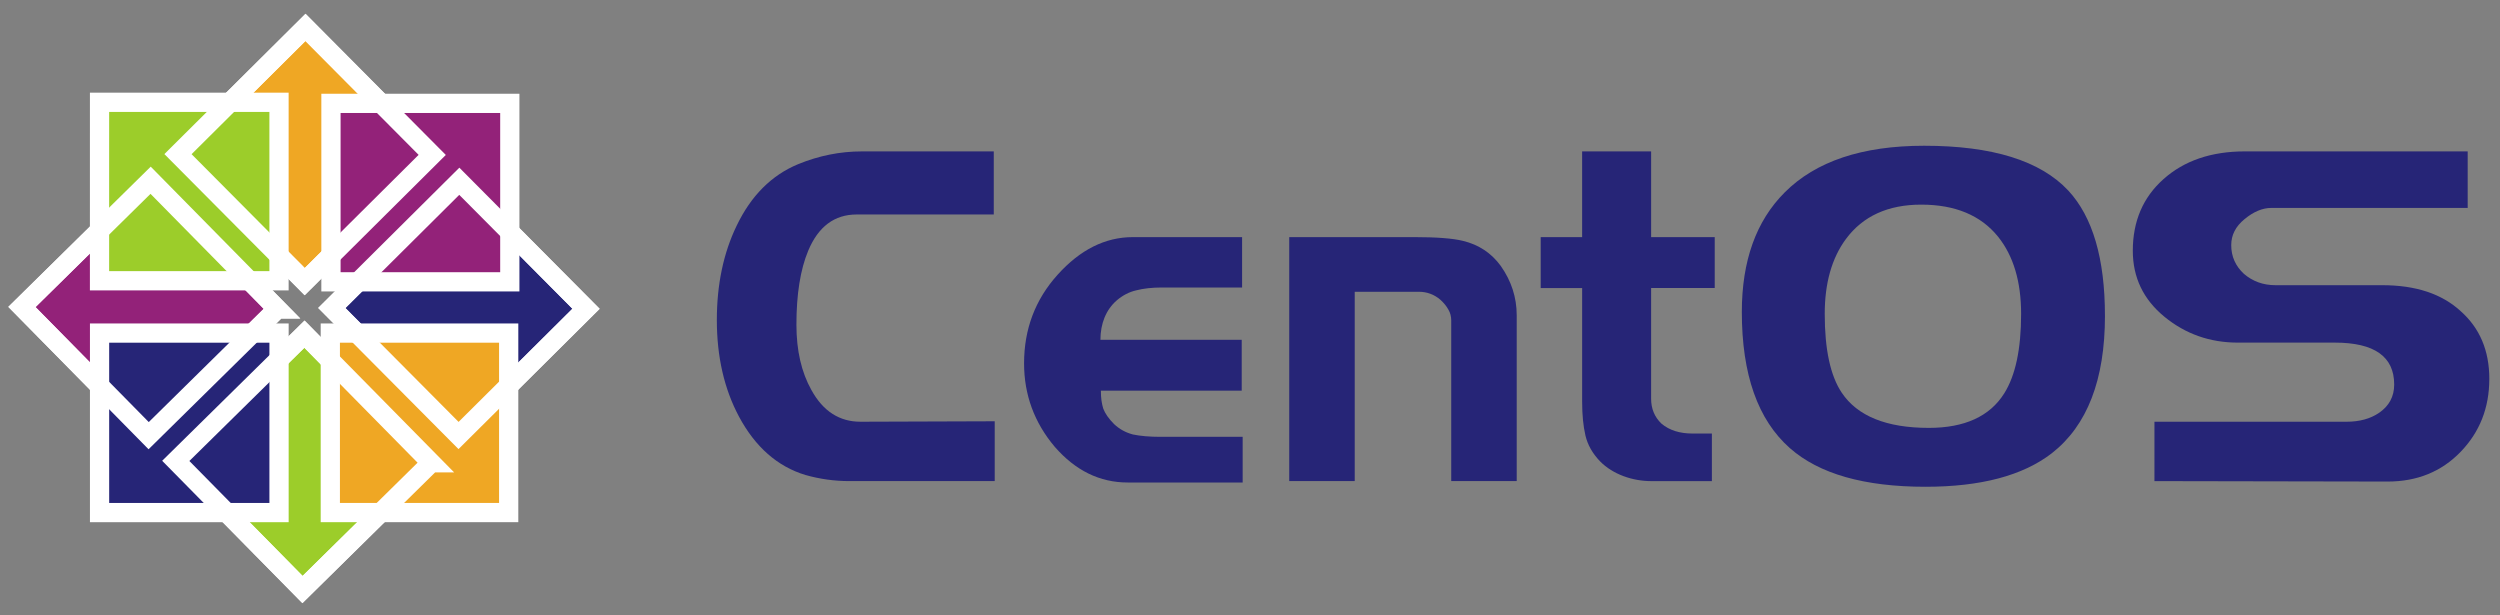 <svg width="130" height="32" viewBox="0 0 130 32" xmlns="http://www.w3.org/2000/svg"><rect x="0" y="0" width="130" height="32" fill="#808080" stroke="none"/><title>logo-centOS</title><desc>Created with Sketch Beta.</desc><g fill="none" fill-rule="evenodd"><g><g fill="#262577"><path d="M51.725 25.017h-7.568c-.767 0-1.526-.106-2.277-.318-1.454-.442-2.605-1.455-3.454-3.038-.767-1.437-1.15-3.11-1.15-5.02 0-1.846.342-3.48 1.028-4.9.75-1.567 1.82-2.636 3.208-3.208 1.078-.44 2.18-.66 3.306-.66h6.858v3.28H44.55c-1.16 0-2 .63-2.524 1.887-.408.98-.612 2.262-.612 3.846 0 1.34.26 2.473.784 3.404.604 1.094 1.453 1.64 2.547 1.64l6.98-.024v3.11z"/><path d="M64.616 25.09H58.64c-1.453 0-2.72-.62-3.796-1.86-1.062-1.258-1.592-2.703-1.592-4.336 0-1.78.58-3.314 1.74-4.604 1.174-1.306 2.48-1.96 3.917-1.96h5.68v2.62H60.43c-.523 0-.972.05-1.347.148-.36.082-.693.253-1.003.514-.572.49-.858 1.223-.858 2.056h7.347v2.645h-7.323c0 .392.04.655.122.932.098.26.286.53.564.808.277.262.604.44.98.54.39.08.865.122 1.42.122h4.286v2.375z"/><path d="M78.87 25.017h-3.406v-8.352c0-.212-.05-.4-.147-.563-.098-.18-.236-.35-.416-.514-.325-.278-.7-.416-1.125-.416h-3.33v9.845h-3.406V12.33h6.514c1.16 0 2 .066 2.523.196.816.196 1.47.63 1.96 1.298.554.784.832 1.64.832 2.572v8.62z"/><path d="M89.165 14.976h-3.307v5.755c0 .523.18.956.54 1.3.407.342.946.513 1.615.513h1.005v2.474h-3.16c-.947 0-1.987-.343-2.656-1.03-.392-.407-.645-.856-.76-1.346-.113-.49-.17-1.068-.17-1.738v-5.926h-2.156V12.33h2.155V7.874h3.588v4.458h3.307v2.646z"/><path d="M109.458 16.42c0 3.33-.923 5.715-2.768 7.152-1.502 1.16-3.69 1.74-6.564 1.74-3.183 0-5.535-.67-7.053-2.01-1.665-1.47-2.498-3.828-2.498-7.077 0-2.662.743-4.735 2.23-6.22 1.615-1.618 4.03-2.426 7.248-2.426 3.543 0 6.04.775 7.494 2.326 1.274 1.37 1.91 3.543 1.91 6.515zm-4.36-.097c0-1.682-.4-3.02-1.2-4.017-.898-1.11-2.23-1.665-3.992-1.665-1.73 0-3.037.597-3.92 1.79-.733.994-1.1 2.292-1.1 3.893 0 1.845.293 3.208.88 4.09.817 1.224 2.328 1.836 4.532 1.836 1.86 0 3.167-.597 3.918-1.788.588-.93.882-2.31.882-4.14z"/><path d="M129.444 19.702c0 1.502-.498 2.768-1.494 3.796-.996 1.03-2.26 1.543-3.796 1.543l-12.123-.023V21.93h9.993c.67 0 1.233-.154 1.69-.464.523-.36.784-.85.784-1.47 0-1.453-1.03-2.18-3.086-2.18h-5.044c-1.453 0-2.727-.45-3.82-1.347-1.095-.9-1.642-2.042-1.642-3.43 0-1.534.53-2.775 1.592-3.722 1.078-.963 2.49-1.445 4.237-1.445h11.585v2.94h-10.213c-.457 0-.923.195-1.396.587-.458.375-.687.824-.687 1.347 0 .588.22 1.086.66 1.494.458.393 1.005.59 1.642.59h5.56c1.73 0 3.086.448 4.065 1.346.996.88 1.494 2.057 1.494 3.526z"/></g><path d="M14.42 16.065l-6.69 6.59-6.59-6.692 6.692-6.59 6.59 6.692z" stroke="#fff" fill="#932279"/><path d="M15.845 14.645l-6.59-6.63 6.63-6.59 6.59 6.63-6.63 6.59z" stroke="#fff" fill="#EFA724"/><path d="M22.42 24.066l-6.69 6.59-6.59-6.69 6.692-6.59 6.59 6.69z" stroke="#fff" fill="#9CCD2A"/><path d="M23.844 22.646l-6.59-6.63 6.63-6.59 6.59 6.63-6.63 6.59z" stroke="#fff" fill="#262577"/><path fill="#FCE94F" d="M5.51 5.637h9v8.958h-9z"/><path fill="#EFA724" d="M17.176 17.32h8.934v9h-8.934z"/><path fill="#932279" d="M17.212 5.7h8.964v8.954h-8.964z"/><path stroke="#fff" fill="#9CCD2A" d="M5.176 5.32h9.333v9.28H5.175z"/><path stroke="#fff" d="M17.176 17.32h9.276v9.333h-9.276z"/><path stroke="#fff" d="M17.21 5.375h9.3v9.28h-9.3z"/><path stroke="#fff" fill="#262577" d="M5.177 17.32h9.333v9.334H5.177z"/><path d="M14.42 16.065l-6.69 6.59-6.59-6.692 6.692-6.59 6.59 6.692z" stroke="#fff"/><path d="M15.845 14.645l-6.59-6.63 6.63-6.59 6.59 6.63-6.63 6.59z" stroke="#fff"/><path d="M22.42 24.066l-6.69 6.59-6.59-6.69 6.692-6.59 6.59 6.69z" stroke="#fff"/><path d="M23.844 22.646l-6.59-6.63 6.63-6.59 6.59 6.63-6.63 6.59z" stroke="#fff"/></g></g></svg>
